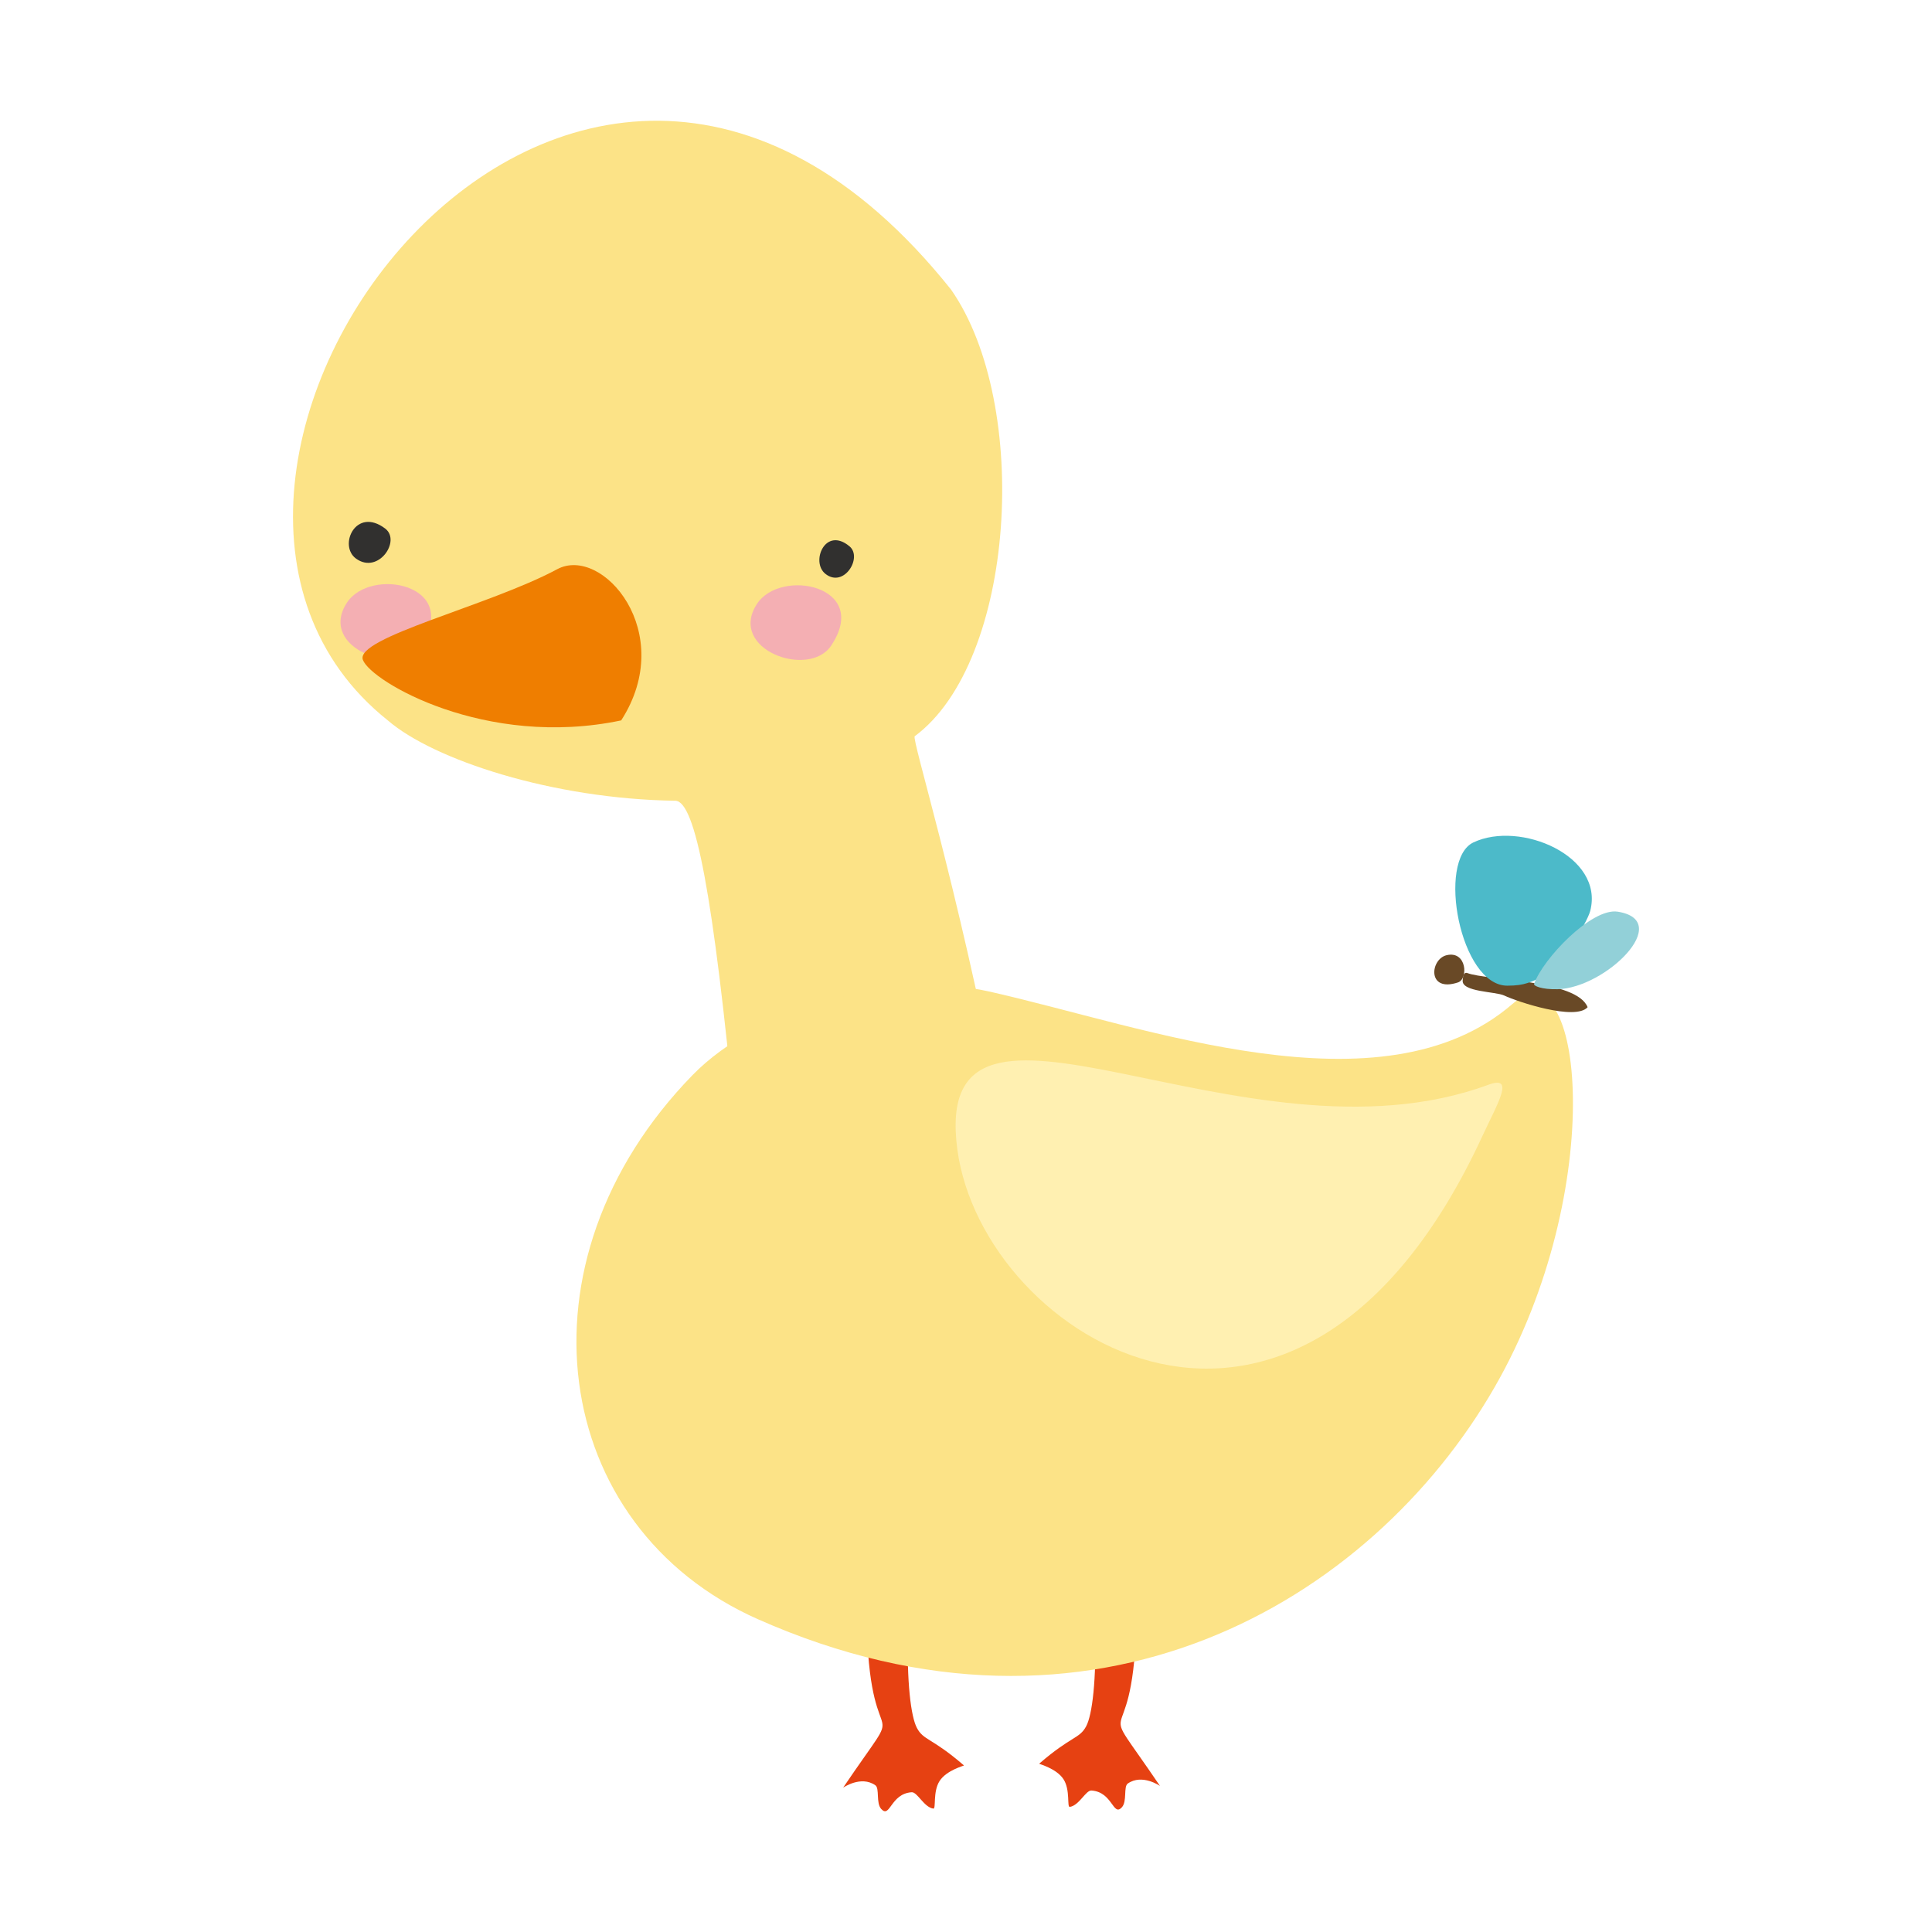 <?xml version="1.0" encoding="utf-8"?>
<!-- Generator: Adobe Illustrator 16.0.0, SVG Export Plug-In . SVG Version: 6.00 Build 0)  -->
<!DOCTYPE svg PUBLIC "-//W3C//DTD SVG 1.1//EN" "http://www.w3.org/Graphics/SVG/1.1/DTD/svg11.dtd">
<svg version="1.1" id="Layer_1" xmlns="http://www.w3.org/2000/svg" xmlns:xlink="http://www.w3.org/1999/xlink" x="0px" y="0px"
	 width="400px" height="400px" viewBox="0 0 400 400" enable-background="new 0 0 400 400" xml:space="preserve">
<g>
	<path fill-rule="evenodd" clip-rule="evenodd" fill="#E64112" d="M179.483,337.412c0.874,28.41,9.204,11.871-4.921,32.702
		c-0.016,0.021,3.678-2.586,6.668-0.495c0.927,0.651,0.088,3.682,1.221,4.915c1.851,2.022,1.895-3.174,6.299-3.468
		c1.171-0.079,2.545,3.105,4.477,3.387c0.63,0.094-0.138-3.481,1.306-5.72c1.443-2.244,5.106-3.162,5.047-3.215
		c-6.716-5.808-8.355-5.138-9.752-7.782c-1.215-2.305-2.157-9.38-1.822-20.7C188.149,332.385,179.478,337.062,179.483,337.412z"/>
	<path fill-rule="evenodd" clip-rule="evenodd" fill="#E64112" d="M235.239,337.049c-0.873,28.416-9.197,11.877,4.921,32.709
		c0.02,0.021-3.678-2.586-6.668-0.492c-0.927,0.648-0.088,3.679-1.221,4.915c-1.847,2.02-1.895-3.178-6.299-3.472
		c-1.171-0.078-2.539,3.105-4.477,3.387c-0.633,0.095,0.138-3.48-1.303-5.716c-1.446-2.248-5.108-3.168-5.046-3.222
		c6.712-5.807,8.353-5.131,9.748-7.779c1.215-2.301,2.16-9.379,1.819-20.702C226.574,332.027,235.245,336.708,235.239,337.049z"/>
	<path fill-rule="evenodd" clip-rule="evenodd" fill="#FCE387" d="M80.275,149.136c9.461,8.171,34.139,16.295,59.55,16.651
		c4.133,0.057,7.843,19.354,12.379,66.813c37.238,0,42.988,1.703,54.785-3.907c-9.007-46.533-18.314-75.738-17.598-76.268
		c20.896-15.48,24.103-68.716,7.52-92.465C117.68-39.328,17.795,99.325,80.275,149.136z"/>
	<path fill-rule="evenodd" clip-rule="evenodd" fill="#F4AFB3" d="M71.782,124.846c-6.021,9.379,10.775,15.465,15.387,8.597
		C95.503,121.021,76.65,117.257,71.782,124.846z"/>
	<path fill-rule="evenodd" clip-rule="evenodd" fill="#F4AFB3" d="M156.681,125.09c-6.018,9.379,10.775,15.472,15.39,8.597
		C180.397,121.265,161.552,117.501,156.681,125.09z"/>
	<path fill-rule="evenodd" clip-rule="evenodd" fill="#31302F" d="M73.714,115.654c4.602,3.337,9.379-3.7,6.026-6.229
		C73.676,104.848,69.994,112.956,73.714,115.654z"/>
	<path fill-rule="evenodd" clip-rule="evenodd" fill="#31302F" d="M170.881,118.801c3.819,3.049,7.779-3.385,4.996-5.694
		C170.85,108.911,167.791,116.33,170.881,118.801z"/>
	<path fill-rule="evenodd" clip-rule="evenodd" fill="#EF7E00" d="M115.356,117.852c-14.031,7.545-41.969,14.163-40.222,18.774
		c1.653,4.439,25.361,18.437,53.477,12.525C140.326,130.929,124.692,112.83,115.356,117.852z"/>
	<path fill-rule="evenodd" clip-rule="evenodd" fill="#FCE387" d="M143.397,222.573c-37.721,38.71-29.469,93.607,13.518,112.666
		c69.352,30.749,126.974-3.653,152.5-47.985c23.711-41.186,18.354-92.039,3.726-79.397c-27.029,23.354-76.104,4.646-108.394-2.586
		C185.056,200.854,157.094,208.52,143.397,222.573z"/>
	<path fill-rule="evenodd" clip-rule="evenodd" fill="#694926" d="M303.855,201.477c3.929,1.509,22.584,1.327,24.844,7.053
		c-2.529,2.855-14.476-1.099-17.271-2.42c-1.794-0.846-8.896-0.714-8.593-3.155C302.863,202.719,302.863,201.094,303.855,201.477z"
		/>
	<path fill-rule="evenodd" clip-rule="evenodd" fill="#694926" d="M299.507,197.764c-3.415,0.801-4.107,7.791,2.36,5.635
		C304.03,202.672,303.687,196.78,299.507,197.764z"/>
	<path fill-rule="evenodd" clip-rule="evenodd" fill="#4CBAC9" d="M305.063,174.409c9.636-4.564,27.096,2.805,24.181,14.175
		c-0.67,2.611-6.781,12.413-9.398,13.48c-3.042,1.24-4.02,2.01-7.779,2.01C302.29,204.074,297.412,178.021,305.063,174.409z"/>
	<path fill-rule="evenodd" clip-rule="evenodd" fill="#92D0D8" d="M317.617,203.718c1.778-5.146,11.902-15.822,17.318-14.964
		c11.689,1.862-2.511,15.815-12.469,16.053C319.164,204.882,317.485,204.112,317.617,203.718z"/>
	<path fill-rule="evenodd" clip-rule="evenodd" fill="#FFF0B1" d="M308.119,224.599c5.606-2.066,2.016,3.65-1.205,10.612
		c-38.184,82.604-103.456,42.094-108.71,2.746C192.476,194.949,257.241,243.351,308.119,224.599z"/>
</g>
<rect x="-1495" y="-102" fill-rule="evenodd" clip-rule="evenodd" fill="none" stroke="#00A651" stroke-width="10" stroke-miterlimit="10" width="2843" height="1848"/>
</svg>
